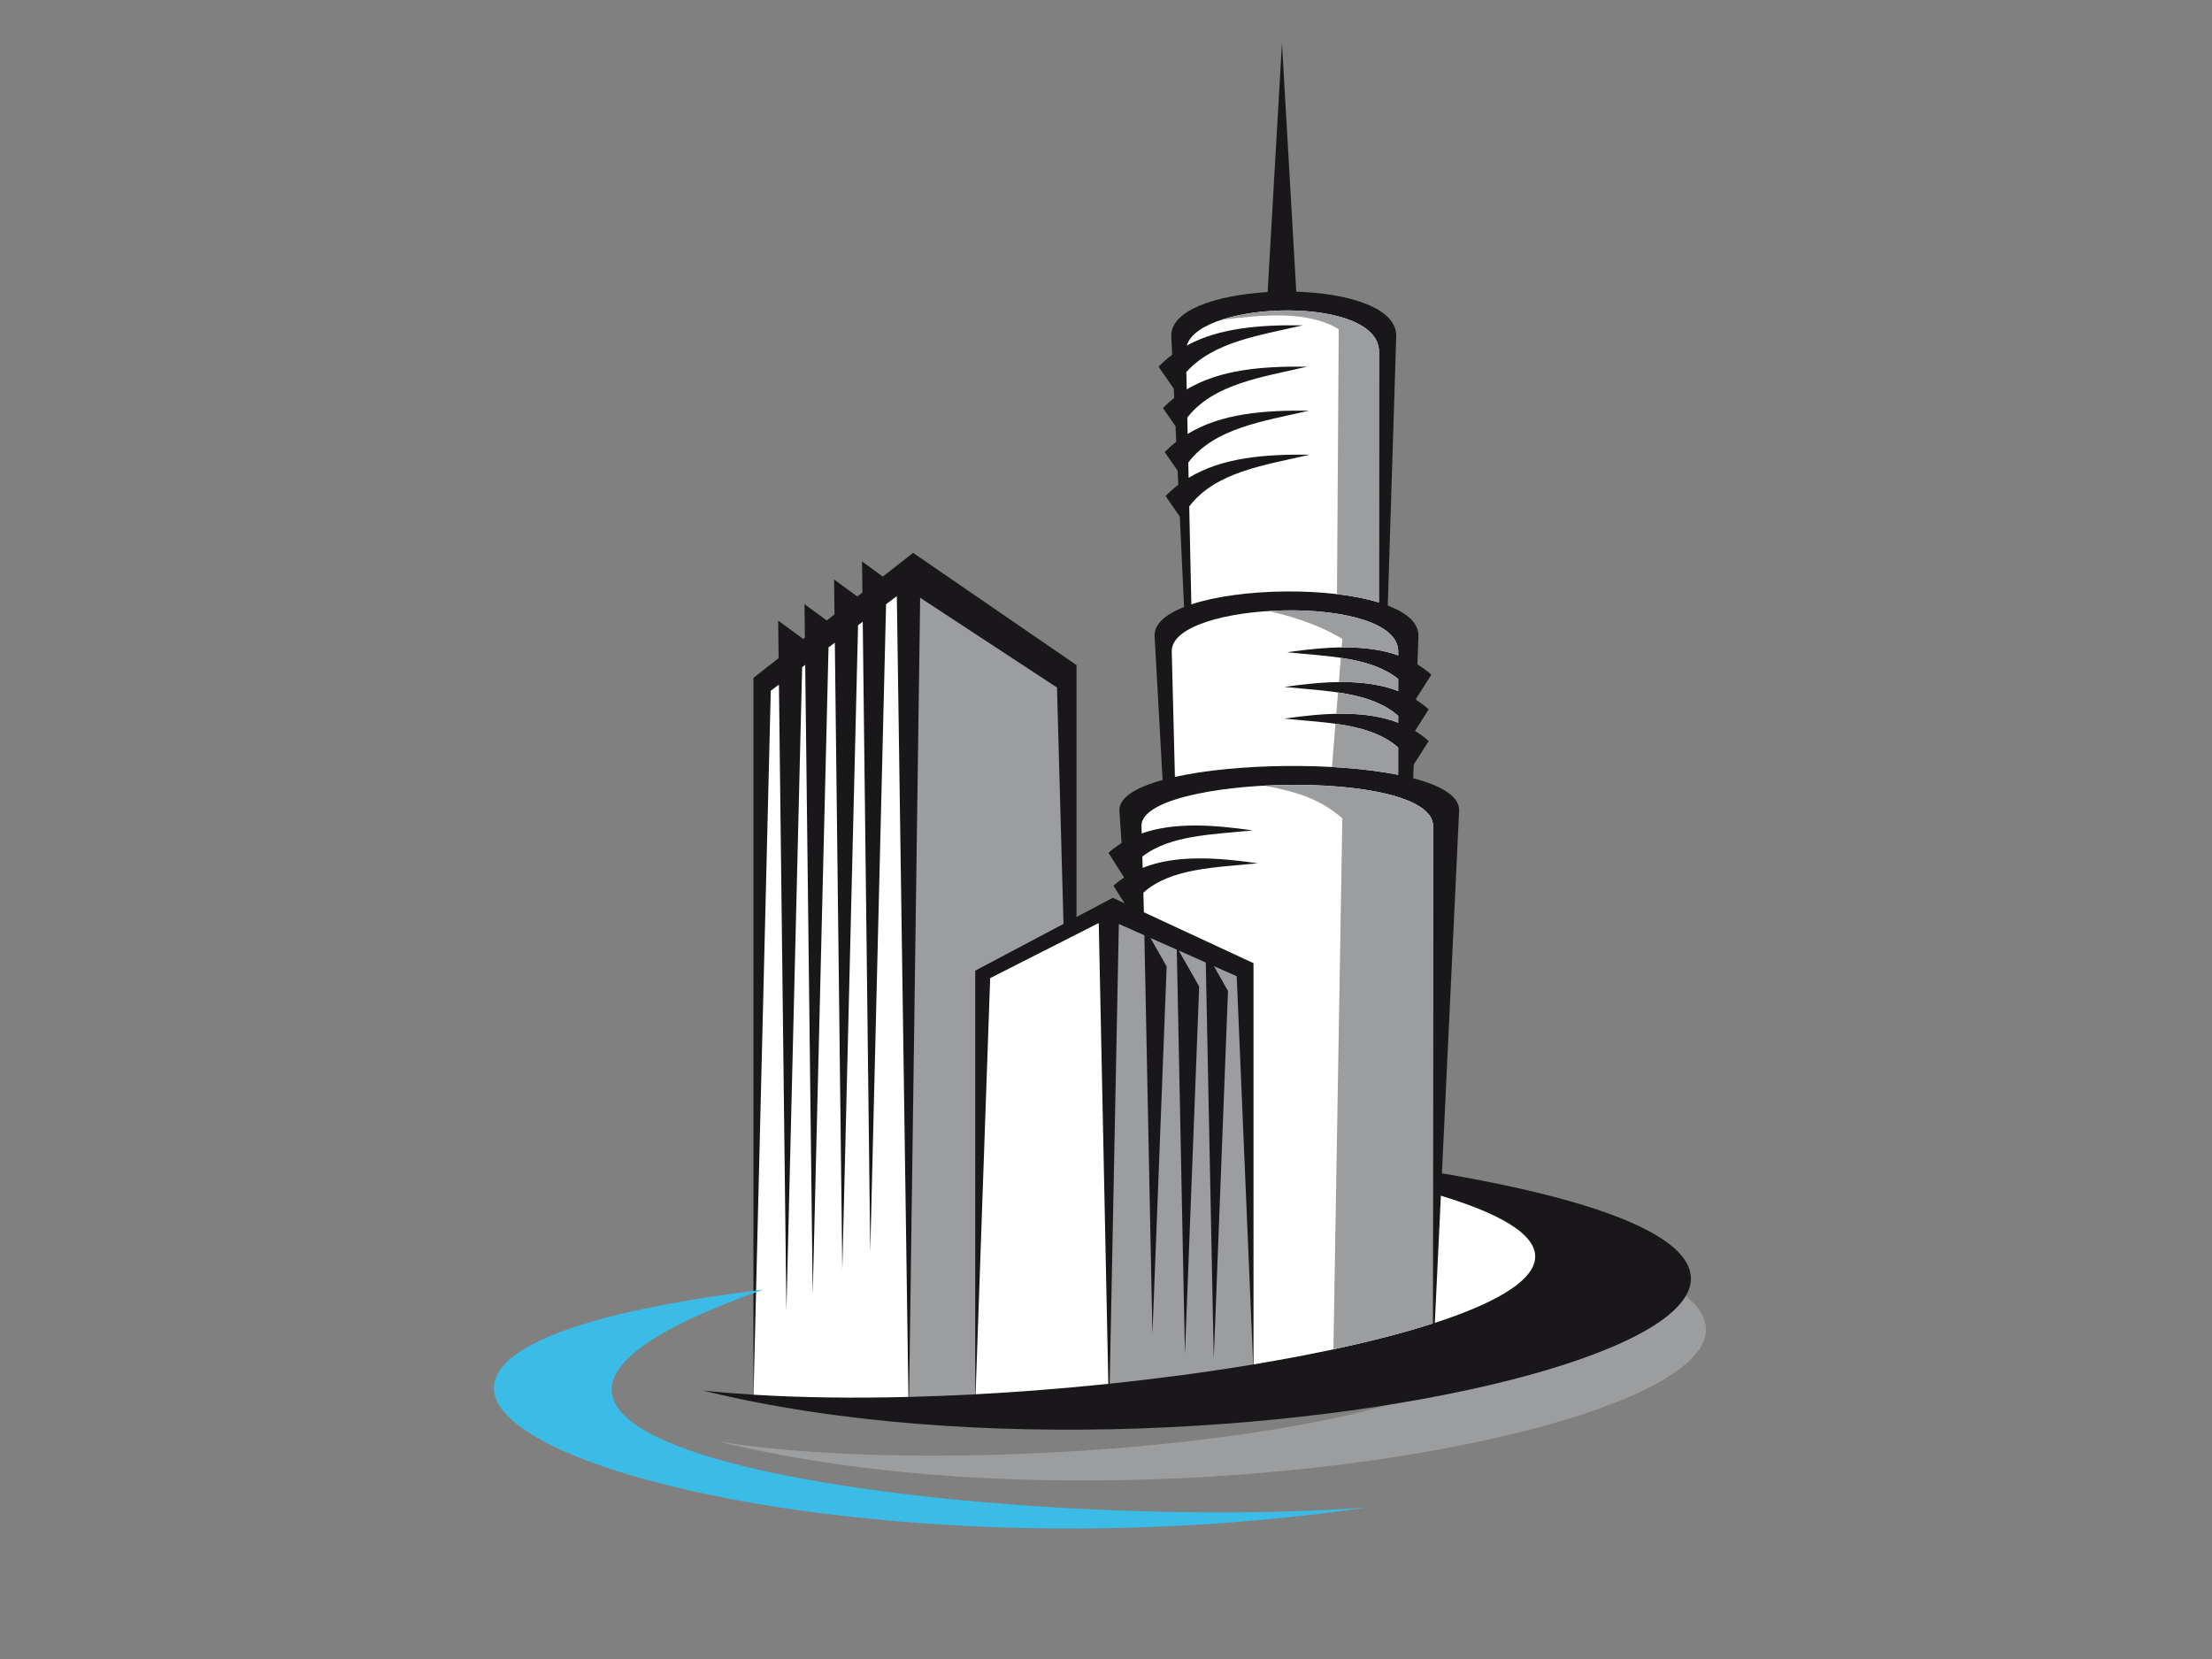 <?xml version="1.0" encoding="utf-8"?>
<!-- Generator: Adobe Illustrator 17.0.0, SVG Export Plug-In . SVG Version: 6.00 Build 0)  -->
<!DOCTYPE svg PUBLIC "-//W3C//DTD SVG 1.1//EN" "http://www.w3.org/Graphics/SVG/1.1/DTD/svg11.dtd">
<svg version="1.1" id="Layer_1" xmlns="http://www.w3.org/2000/svg" xmlns:xlink="http://www.w3.org/1999/xlink" x="0px" y="0px"
	 width="800px" height="600px" viewBox="0 0 800 600" enable-background="new 0 0 800 600" xml:space="preserve">
<rect x="0" y="0" width="800" height="600" fill="#808080" stroke="none"/>
<g>
	<path fill-rule="evenodd" clip-rule="evenodd" fill="#9C9D9F" d="M259.63,521.281c106.205,17.71,382.808-10.373,265.516-78.856
		C776.535,484.524,452.809,568.944,259.63,521.281L259.63,521.281z"/>
	<path fill-rule="evenodd" clip-rule="evenodd" fill="#1A171B" d="M319.269,208.537l-7.504-5.503l0.135,11.276l-1.832,1.433
		l-8.41-6.17l0.147,12.638l-2.795,2.187l-8.057-5.909l0.144,12.106l-0.743,0.585l0.004-0.204l-8.917-6.537l0.16,13.592l-9.116,7.14
		v259.24c-6.314-0.392-12.427-0.89-18.265-1.511c192.713,47.551,515.293-36.346,267.272-78.55l6.216-131.073
		c0.248-5.214-6.351-9.13-16.598-11.813l0.179-4.927l5.42-8.539c-1.571-1.387-3.224-2.6-4.948-3.657l4.948-7.8
		c-1.449-1.282-2.972-2.414-4.554-3.409l0.016-0.472l5.496-8.658c-1.598-1.412-3.281-2.639-5.04-3.708l0.374-10.134
		c0.177-4.804-4.175-8.509-11.093-11.159l3.056-97.313c0.326-10.357-17.256-15.612-36.153-16.201l-2.52-43.777l-2.655-46.111
		l-2.655,46.111l-2.527,43.915c-18.464,1.078-35.294,6.567-34.844,16.064l0.312,6.633c-1.715,1.277-3.361,2.696-4.925,4.283
		l5.503,7.949l0.161,3.377c-1.41,1.103-2.767,2.311-4.072,3.632l4.554,6.578l0.266,5.618c-1.449,1.128-2.843,2.364-4.182,3.719
		l4.677,6.757l0.243,5.113c-1.6,1.215-3.137,2.557-4.604,4.042l5.145,7.433l1.545,32.705c-6.716,2.644-10.893,6.2-10.65,10.632
		l2.88,51.933c-9.751,2.692-15.917,6.436-15.607,11.185l0.761,11.638c-1.646,1.023-3.224,2.188-4.726,3.517l5.523,8.699l0.018,0.296
		c-1.298,0.869-2.552,1.83-3.758,2.894l4.042,6.37l-4.276-1.986l-13.106,6.94v-91.113l-59.105-40.583L319.269,208.537
		L319.269,208.537z"/>
	<path fill-rule="evenodd" clip-rule="evenodd" fill="#FFFFFF" d="M518.925,478.436l2.183-45.997
		C572.807,448.095,560.577,464.9,518.925,478.436L518.925,478.436z"/>
	<path fill-rule="evenodd" clip-rule="evenodd" fill="#FFFFFF" d="M352.834,504.263l5.274-150.513l39.272-19.923l3.465,166.651
		C384.982,502.133,368.82,503.408,352.834,504.263L352.834,504.263z"/>
	<path fill-rule="evenodd" clip-rule="evenodd" fill="#FFFFFF" d="M505.686,237.019c-11.641-4.134-25.661-3.199-40.216-1.123
		c14.622,1.516,30.213,1.66,40.21,9.669l-0.002,4.343c-11.822-4.533-26.212-3.607-41.161-1.472
		c15.089,1.564,31.219,1.667,41.156,10.464l-0.005,2.463c-11.822-4.533-26.205-3.602-41.152-1.467
		c15.085,1.559,31.21,1.662,41.147,10.453l-0.005,9.871c-22.947-4.576-58.55-4.171-80.731,0.766l-1.146-45.355
		c-0.466-18.384,81.916-21.287,81.905,0V237.019L505.686,237.019z"/>
	<path fill-rule="evenodd" clip-rule="evenodd" fill="#9C9D9F" d="M505.684,237.019c-6.23-2.213-13.14-2.974-20.452-2.884
		l0.248-3.047c-6.484-3.962-14.75-7.33-26.641-10.105c22.243-1.396,46.852,3.01,46.847,14.649L505.684,237.019L505.684,237.019z
		 M484.927,237.911c7.896,1.174,15.19,3.196,20.752,7.653l-0.002,4.343c-6.491-2.488-13.757-3.332-21.461-3.233L484.927,237.911
		L484.927,237.911z M483.911,250.439c8.376,1.243,16.08,3.432,21.761,8.465l-0.005,2.458c-6.75-2.589-14.333-3.391-22.383-3.212
		L483.911,250.439L483.911,250.439z M482.994,261.761c8.724,1.22,16.784,3.38,22.669,8.587l-0.005,9.873
		c-7.037-1.408-15.268-2.339-23.933-2.818L482.994,261.761L482.994,261.761z"/>
	<path fill-rule="evenodd" clip-rule="evenodd" fill="#FFFFFF" d="M412.911,301.434c11.634-4.116,25.641-3.187,40.18-1.107
		c-14.493,1.497-29.942,1.655-39.944,9.46l0.115,4.081c11.909-4.735,26.469-3.811,41.613-1.653
		c-15.197,1.575-31.442,1.669-41.363,10.648l0.199,7.076l39.634,18.409v145.105c24.974-4.148,47.388-9.176,64.805-14.773
		l0.138-179.933c0.016-21.289-105.97-18.389-105.455,0L412.911,301.434L412.911,301.434z"/>
	<path fill-rule="evenodd" clip-rule="evenodd" fill="#9C9D9F" d="M482.247,488.002c13.392-2.864,25.533-5.991,35.903-9.323
		l0.138-179.937c0.009-11.739-32.24-16.121-61.072-14.601c12.391,2.263,20.406,5.051,28.264,11.81L482.247,488.002L482.247,488.002z
		"/>
	<path fill-rule="evenodd" clip-rule="evenodd" fill="#FFFFFF" d="M429.209,124.958c11.976-6.477,26.686-7.486,41.989-7.31
		c-15.6,3.659-32.313,5.909-42.145,16.917l0.138,6.264c12.255-7.296,27.603-8.41,43.598-8.225
		c-16.275,3.82-33.76,6.104-43.38,18.398l0.131,5.92c12.304-7.456,27.766-8.587,43.887-8.405
		c-16.437,3.861-34.108,6.154-43.665,18.771l0.119,5.528c12.299-7.438,27.753-8.568,43.865-8.383
		c-16.424,3.854-34.081,6.147-43.642,18.732l0.766,35.408c17.85-5.886,49.448-6.314,67.813-0.683l0.046-90.735
		C498.739,106.748,434.198,108.576,429.209,124.958L429.209,124.958z"/>
	<path fill-rule="evenodd" clip-rule="evenodd" fill="#9C9D9F" d="M483.538,214.879c5.56,0.66,10.737,1.66,15.144,3.013
		l0.046-90.735c0.009-15.422-36.841-18.143-57.002-11.482c14.867-1.846,31.095-3.435,42.443,3.373L483.538,214.879L483.538,214.879z
		"/>
	<path fill-rule="evenodd" clip-rule="evenodd" fill="#FFFFFF" d="M312.024,224.855l2.712,227.906l5.725-234.235l3.893-2.917
		l4.191,289.609c-19.666,0.5-38.66,0.271-56.023-0.803l6.239-254.608l2.951-2.217l2.701,226.574l5.691-232.868l1.11-0.83
		l2.712,227.757l5.723-234.085l2.277-1.706l2.703,226.867l5.7-233.17L312.024,224.855L312.024,224.855z"/>
	<path fill-rule="evenodd" clip-rule="evenodd" fill="#9C9D9F" d="M421.934,349.537l-5.858-10.304l9.527,4.226l2.951,146.244
		l5.145-132.92l-7.401-13.014l9.786,4.34l2.891,143.188l5.145-132.918l-5.097-8.965l8.247,3.657l5.95,140.402
		c-16.433,2.728-33.962,5.079-51.889,6.954l3.315-166.268l9.233,4.1l2.914,144.195L421.934,349.537L421.934,349.537z"/>
	<path fill-rule="evenodd" clip-rule="evenodd" fill="#9C9D9F" d="M352.703,351.049v153.224c-8.045,0.422-16.036,0.741-23.923,0.942
		l4.01-289.031l49.489,32.467l2.35,85.489L352.703,351.049L352.703,351.049z"/>
	<path fill-rule="evenodd" clip-rule="evenodd" fill="#3BBCE6" d="M493.926,545.248c-131.19,9.444-384.274-20.296-217.854-78.851
		C45.513,494.583,267.288,578.177,493.926,545.248L493.926,545.248z"/>
</g>
</svg>
